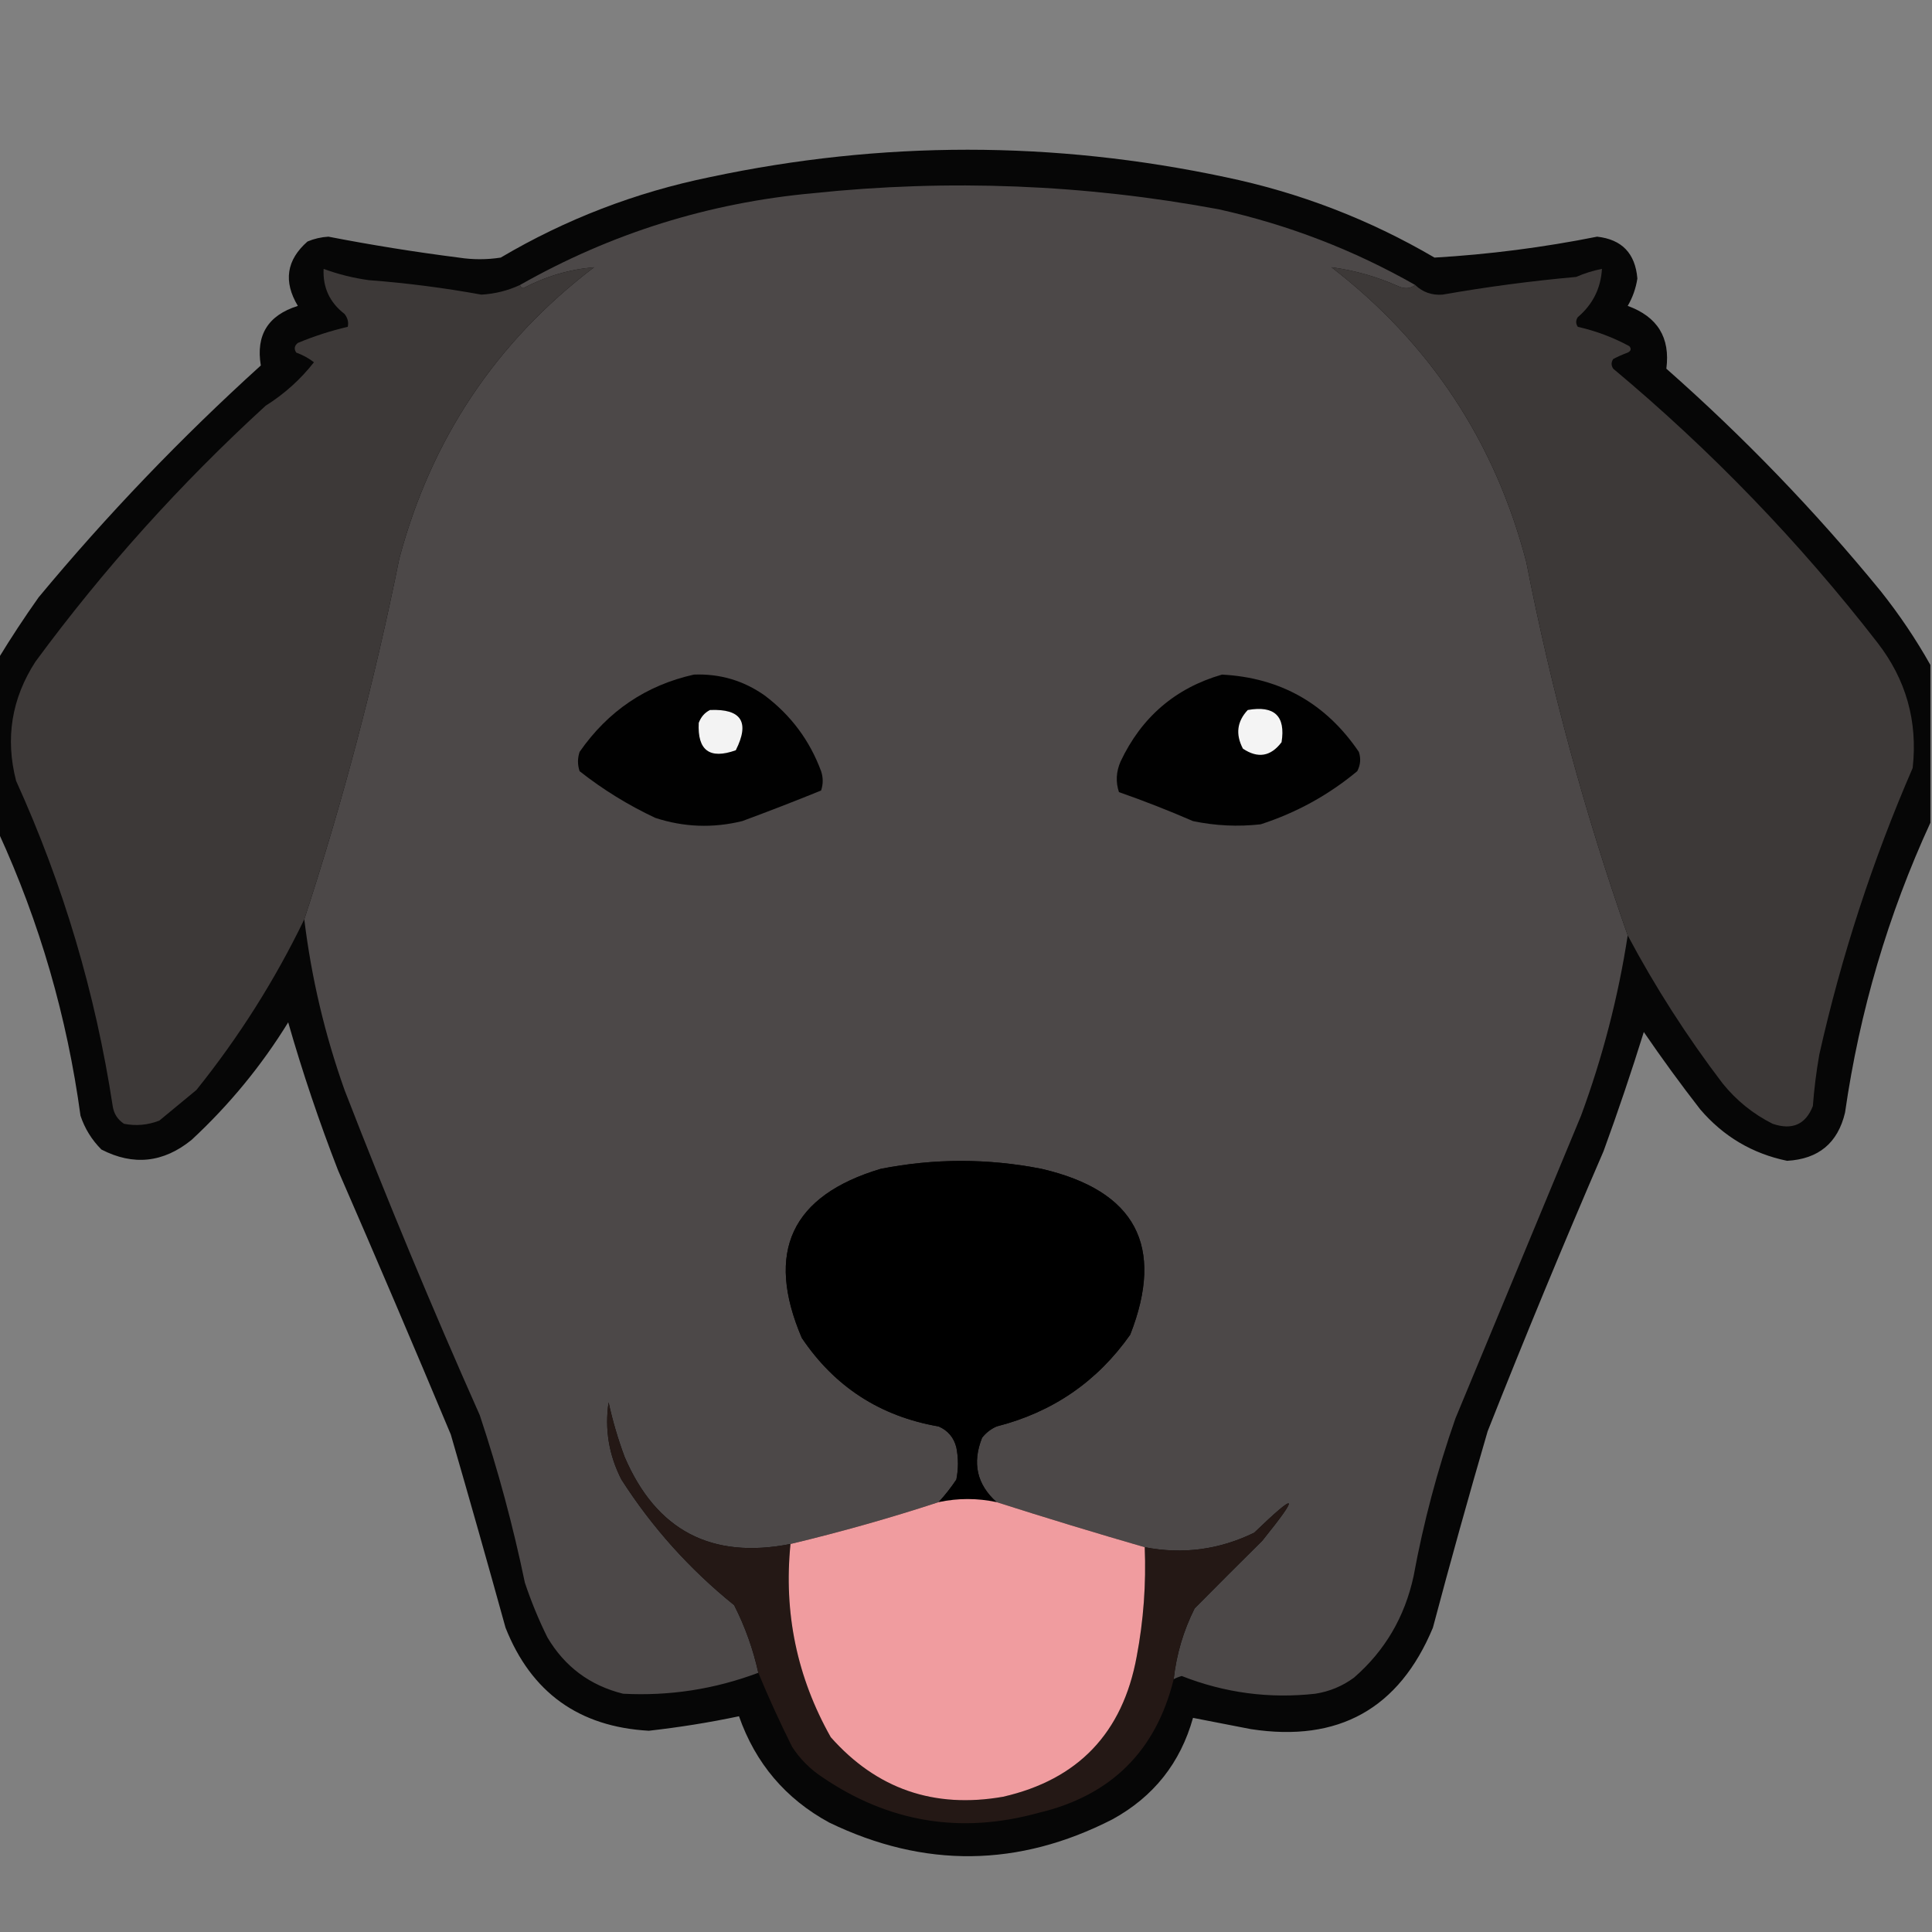 <?xml version="1.0" encoding="UTF-8"?>
<!DOCTYPE svg PUBLIC "-//W3C//DTD SVG 1.1//EN" "http://www.w3.org/Graphics/SVG/1.1/DTD/svg11.dtd">
<svg xmlns="http://www.w3.org/2000/svg" version="1.1" width="600px" height="600px" style="shape-rendering:geometricPrecision; text-rendering:geometricPrecision; image-rendering:optimizeQuality; fill-rule:evenodd; clip-rule:evenodd" xmlns:xlink="http://www.w3.org/1999/xlink">
<rect width="100%" height="100%" fill="#808080" stroke="none"/>
<g><path style="opacity:0.951" fill="#010000" d="M 599.5,206.5 C 599.5,222.833 599.5,239.167 599.5,255.5C 586.343,284.111 577.509,314.111 573,345.5C 570.774,354.956 564.774,359.956 555,360.5C 544.209,358.268 535.209,352.935 528,344.5C 521.922,336.677 516.089,328.677 510.5,320.5C 506.64,332.913 502.473,345.247 498,357.5C 485.546,386.316 473.546,415.316 462,444.5C 456.081,464.765 450.414,485.098 445,505.5C 434.512,530.666 415.679,541.166 388.5,537C 382.487,535.829 376.487,534.663 370.5,533.5C 366.584,547.494 358.251,557.994 345.5,565C 316.333,579.938 286.999,580.271 257.5,566C 243.968,558.628 234.635,547.628 229.5,533C 220.312,534.935 210.979,536.435 201.5,537.5C 179.796,536.285 164.963,525.618 157,505.5C 151.461,485.479 145.795,465.479 140,445.5C 128.528,418.085 116.861,390.751 105,363.5C 99.133,348.399 93.966,333.065 89.5,317.5C 81.2,330.976 71.2,343.142 59.5,354C 50.752,361.109 41.419,362.109 31.5,357C 28.509,354.01 26.343,350.51 25,346.5C 20.826,315.786 12.326,286.452 -0.5,258.5C -0.5,240.5 -0.5,222.5 -0.5,204.5C 3.411,198.072 7.577,191.738 12,185.5C 33.233,159.931 56.233,135.931 81,113.5C 79.418,104.063 83.252,97.896 92.5,95C 87.953,87.417 88.953,80.75 95.5,75C 97.581,74.131 99.747,73.631 102,73.5C 115.417,76.103 128.917,78.269 142.5,80C 146.833,80.667 151.167,80.667 155.5,80C 175.715,68.066 197.382,59.732 220.5,55C 273.833,43.667 327.167,43.667 380.5,55C 403.555,59.795 425.222,68.128 445.5,80C 462.46,79.004 479.294,76.837 496,73.5C 503.683,74.351 507.85,78.685 508.5,86.5C 508.032,89.547 507.032,92.381 505.5,95C 514.753,98.349 518.753,104.849 517.5,114.5C 541.586,135.75 563.752,158.75 584,183.5C 589.813,190.798 594.98,198.465 599.5,206.5 Z"/></g>
<g><path style="opacity:1" fill="#4c4848" d="M 439.5,88.5 C 438.054,89.613 436.387,89.78 434.5,89C 427.715,85.957 420.715,83.957 413.5,83C 444.043,106.572 464.21,137.072 474,174.5C 481.695,213.948 492.195,252.614 505.5,290.5C 502.551,309.63 497.717,328.296 491,346.5C 477.994,377.843 464.994,409.177 452,440.5C 446.401,456.492 442.068,472.826 439,489.5C 436.26,502.165 430.094,512.665 420.5,521C 416.928,523.637 412.928,525.303 408.5,526C 394.213,527.591 380.38,525.758 367,520.5C 366.098,520.743 365.265,521.077 364.5,521.5C 365.343,513.802 367.51,506.469 371,499.5C 377.914,492.517 384.914,485.517 392,478.5C 403.784,463.896 402.951,463.063 389.5,476C 378.658,481.287 367.325,482.787 355.5,480.5C 340.254,476.089 324.921,471.422 309.5,466.5C 303.371,461.006 301.871,454.339 305,446.5C 306.214,444.951 307.714,443.785 309.5,443C 326.916,438.563 340.749,429.063 351,414.5C 361.795,386.931 352.628,369.764 323.5,363C 306.829,359.714 290.162,359.714 273.5,363C 245.769,371.298 237.602,388.798 249,415.5C 259.209,430.696 273.376,439.863 291.5,443C 294.381,444.251 296.214,446.417 297,449.5C 297.667,452.833 297.667,456.167 297,459.5C 295.334,461.996 293.5,464.329 291.5,466.5C 276.485,471.425 261.151,475.758 245.5,479.5C 220.981,484.326 203.815,475.326 194,452.5C 191.927,446.947 190.26,441.28 189,435.5C 187.771,443.921 189.105,451.921 193,459.5C 202.501,474.34 214.168,487.34 228,498.5C 231.403,505.211 233.903,512.211 235.5,519.5C 221.943,524.593 207.943,526.76 193.5,526C 183.22,523.444 175.386,517.611 170,508.5C 167.276,502.995 164.943,497.328 163,491.5C 159.346,473.899 154.679,456.565 149,439.5C 134.172,406.177 120.172,372.51 107,338.5C 100.864,321.268 96.698,303.601 94.5,285.5C 106.51,248.798 116.343,211.464 124,173.5C 133.922,136.287 154.089,106.121 184.5,83C 176.803,83.667 169.469,85.834 162.5,89.5C 161.893,89.376 161.56,89.043 161.5,88.5C 189.71,72.487 220.043,62.987 252.5,60C 294.764,55.577 336.764,57.244 378.5,65C 400.067,69.797 420.4,77.63 439.5,88.5 Z"/></g>
<g><path style="opacity:1" fill="#3d3938" d="M 94.5,285.5 C 85.398,304.346 74.232,322.013 61,338.5C 57.167,341.667 53.333,344.833 49.5,348C 45.928,349.405 42.261,349.738 38.5,349C 36.513,347.681 35.346,345.848 35,343.5C 29.649,308.448 19.649,274.782 5,242.5C 1.596,229.29 3.596,216.957 11,205.5C 32.16,176.748 55.993,150.248 82.5,126C 88.323,122.34 93.323,117.84 97.5,112.5C 95.821,111.218 93.987,110.218 92,109.5C 91.251,108.365 91.417,107.365 92.5,106.5C 97.546,104.393 102.712,102.727 108,101.5C 108.315,100.092 107.982,98.759 107,97.5C 102.391,93.95 100.224,89.283 100.5,83.5C 105.012,85.168 109.678,86.335 114.5,87C 126.245,87.892 137.912,89.392 149.5,91.5C 153.737,91.255 157.737,90.255 161.5,88.5C 161.56,89.043 161.893,89.376 162.5,89.5C 169.469,85.834 176.803,83.667 184.5,83C 154.089,106.121 133.922,136.287 124,173.5C 116.343,211.464 106.51,248.798 94.5,285.5 Z"/></g>
<g><path style="opacity:1" fill="#3d3938" d="M 439.5,88.5 C 441.843,90.749 444.677,91.749 448,91.5C 461.75,89.083 475.583,87.25 489.5,86C 492.096,84.864 494.763,84.031 497.5,83.5C 497.143,89.547 494.643,94.547 490,98.5C 489.333,99.5 489.333,100.5 490,101.5C 495.614,102.768 500.947,104.768 506,107.5C 506.688,108.332 506.521,108.998 505.5,109.5C 503.941,110.074 502.441,110.74 501,111.5C 500.333,112.5 500.333,113.5 501,114.5C 531.443,139.941 558.776,168.274 583,199.5C 591.945,211.002 595.611,224.002 594,238.5C 581.536,267.225 571.87,296.891 565,327.5C 564.07,332.799 563.403,338.133 563,343.5C 560.752,349.233 556.586,351.067 550.5,349C 544.466,345.972 539.299,341.805 535,336.5C 523.867,321.876 514.034,306.543 505.5,290.5C 492.195,252.614 481.695,213.948 474,174.5C 464.21,137.072 444.043,106.572 413.5,83C 420.715,83.957 427.715,85.957 434.5,89C 436.387,89.78 438.054,89.613 439.5,88.5 Z"/></g>
<g><path style="opacity:1" fill="#010101" d="M 215.5,209.5 C 223.586,209.187 230.92,211.354 237.5,216C 245.642,222.138 251.475,229.972 255,239.5C 255.667,241.5 255.667,243.5 255,245.5C 246.914,248.79 238.747,251.957 230.5,255C 221.392,257.237 212.392,256.904 203.5,254C 195.081,250.044 187.247,245.211 180,239.5C 179.333,237.5 179.333,235.5 180,233.5C 188.817,220.819 200.65,212.819 215.5,209.5 Z"/></g>
<g><path style="opacity:1" fill="#010101" d="M 379.5,209.5 C 397.634,210.467 411.801,218.467 422,233.5C 422.687,235.568 422.52,237.568 421.5,239.5C 412.576,246.916 402.576,252.416 391.5,256C 384.444,256.788 377.444,256.455 370.5,255C 362.935,251.717 355.268,248.717 347.5,246C 346.451,242.854 346.617,239.688 348,236.5C 354.531,222.681 365.031,213.681 379.5,209.5 Z"/></g>
<g><path style="opacity:1" fill="#f3f3f3" d="M 220.5,220.5 C 230.247,220.085 232.913,224.252 228.5,233C 220.398,235.895 216.565,233.062 217,224.5C 217.69,222.65 218.856,221.316 220.5,220.5 Z"/></g>
<g><path style="opacity:1" fill="#f4f4f4" d="M 387.5,220.5 C 395.794,219.036 399.294,222.37 398,230.5C 394.644,234.948 390.644,235.615 386,232.5C 383.66,228.052 384.16,224.052 387.5,220.5 Z"/></g>
<g><path style="opacity:1" fill="#000000" d="M 309.5,466.5 C 303.492,465.226 297.492,465.226 291.5,466.5C 293.5,464.329 295.334,461.996 297,459.5C 297.667,456.167 297.667,452.833 297,449.5C 296.214,446.417 294.381,444.251 291.5,443C 273.376,439.863 259.209,430.696 249,415.5C 237.602,388.798 245.769,371.298 273.5,363C 290.162,359.714 306.829,359.714 323.5,363C 352.628,369.764 361.795,386.931 351,414.5C 340.749,429.063 326.916,438.563 309.5,443C 307.714,443.785 306.214,444.951 305,446.5C 301.871,454.339 303.371,461.006 309.5,466.5 Z"/></g>
<g><path style="opacity:1" fill="#241815" d="M 245.5,479.5 C 243.346,500.898 247.512,520.898 258,539.5C 272.246,555.584 290.08,561.75 311.5,558C 334.82,552.678 348.653,538.178 353,514.5C 355.132,503.271 355.965,491.937 355.5,480.5C 367.325,482.787 378.658,481.287 389.5,476C 402.951,463.063 403.784,463.896 392,478.5C 384.914,485.517 377.914,492.517 371,499.5C 367.51,506.469 365.343,513.802 364.5,521.5C 358.985,543.848 344.985,557.682 322.5,563C 298.434,569.652 276.101,565.986 255.5,552C 251.667,549.5 248.5,546.333 246,542.5C 242.187,534.858 238.687,527.191 235.5,519.5C 233.903,512.211 231.403,505.211 228,498.5C 214.168,487.34 202.501,474.34 193,459.5C 189.105,451.921 187.771,443.921 189,435.5C 190.26,441.28 191.927,446.947 194,452.5C 203.815,475.326 220.981,484.326 245.5,479.5 Z"/></g>
<g><path style="opacity:1" fill="#f09c9f" d="M 309.5,466.5 C 324.921,471.422 340.254,476.089 355.5,480.5C 355.965,491.937 355.132,503.271 353,514.5C 348.653,538.178 334.82,552.678 311.5,558C 290.08,561.75 272.246,555.584 258,539.5C 247.512,520.898 243.346,500.898 245.5,479.5C 261.151,475.758 276.485,471.425 291.5,466.5C 297.492,465.226 303.492,465.226 309.5,466.5 Z"/></g>
</svg>
